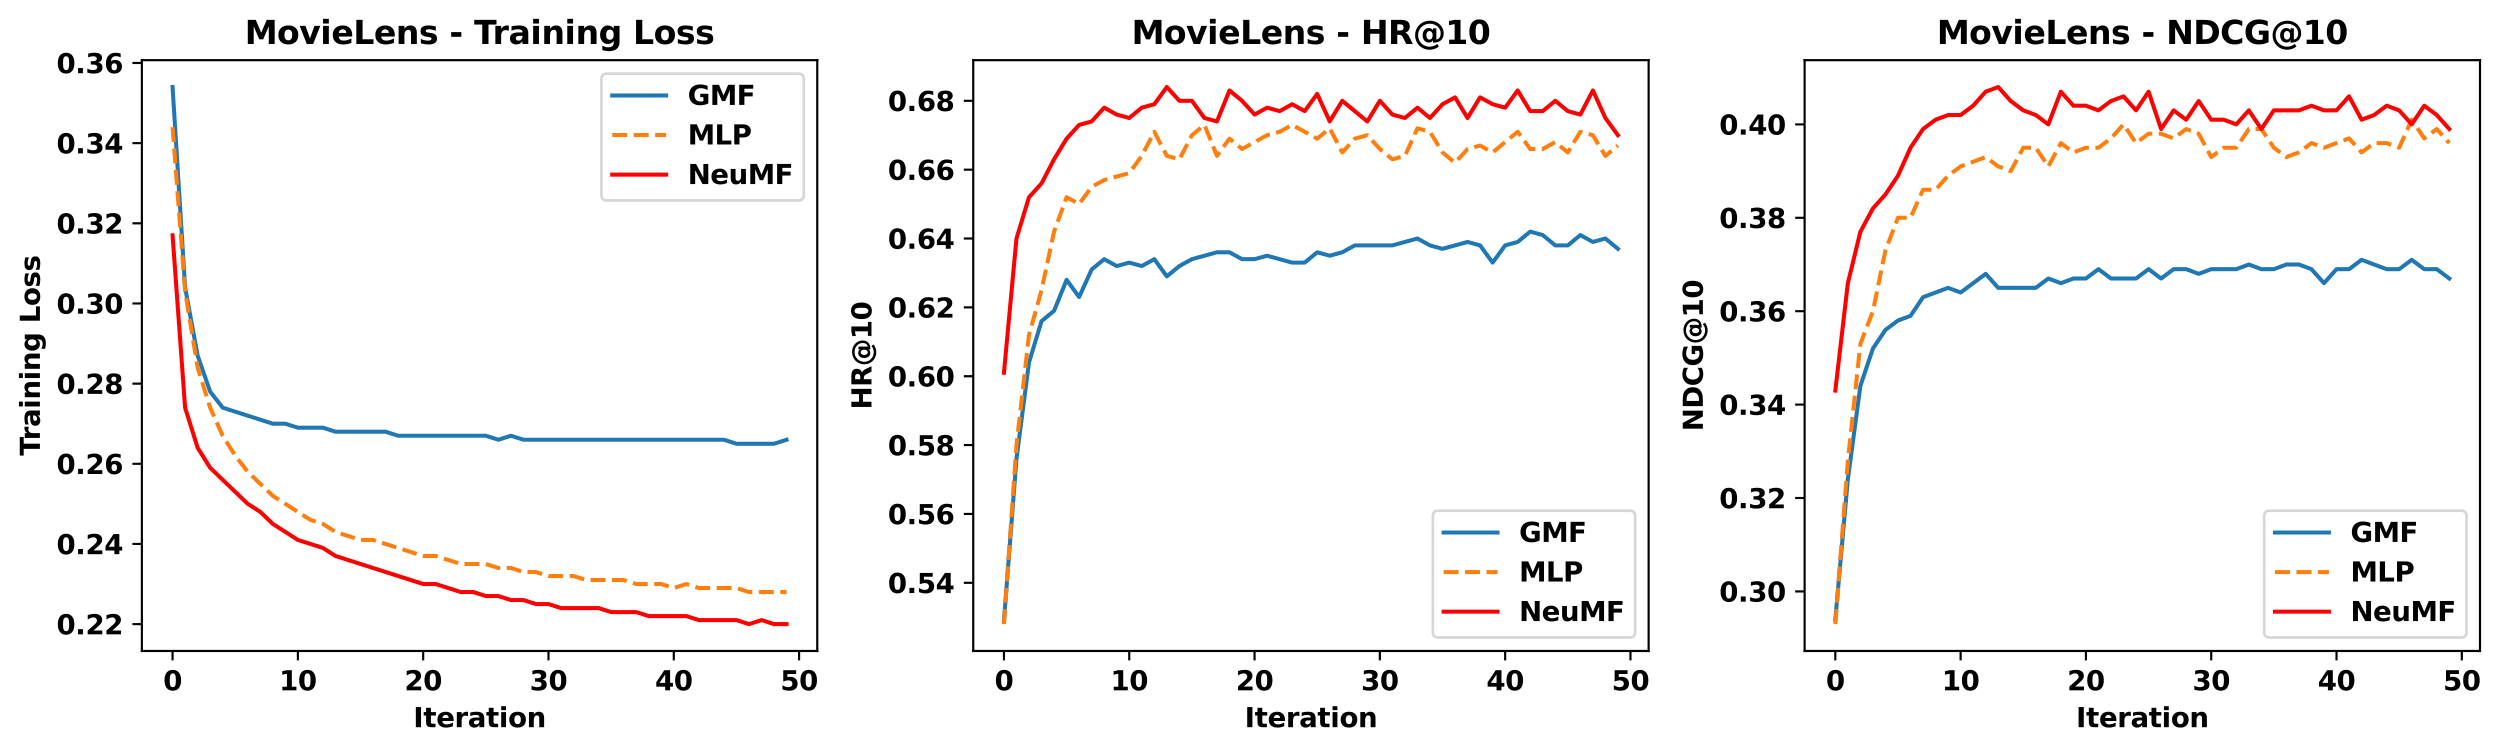 <?xml version="1.0" encoding="utf-8" standalone="no"?>
<!DOCTYPE svg PUBLIC "-//W3C//DTD SVG 1.1//EN"
  "http://www.w3.org/Graphics/SVG/1.1/DTD/svg11.dtd">
<svg xmlns:xlink="http://www.w3.org/1999/xlink" width="927.381pt" height="279.034pt" viewBox="0 0 927.381 279.034" xmlns="http://www.w3.org/2000/svg" version="1.1">
 <defs>
  <style type="text/css">*{stroke-linejoin: round; stroke-linecap: butt}</style>
 </defs>
 <g id="figure_1">
  <g id="patch_1">
   <path d="M 0 279.034 
L 927.381 279.034 
L 927.381 0 
L 0 0 
z
" style="fill: #ffffff"/>
  </g>
  <g id="axes_1">
   <g id="patch_2">
    <path d="M 52.628 241.478 
L 303.163 241.478 
L 303.163 22.318 
L 52.628 22.318 
z
" style="fill: #ffffff"/>
   </g>
   <g id="matplotlib.axis_1">
    <g id="xtick_1">
     <g id="line2d_1">
      <defs>
       <path id="mbfccb85cbf" d="M 0 0 
L 0 3.5 
" style="stroke: #000000; stroke-width: 0.8"/>
      </defs>
      <g>
       <use xlink:href="#mbfccb85cbf" x="64.016" y="241.478" style="stroke: #000000; stroke-width: 0.8"/>
      </g>
     </g>
     <g id="text_1">
      <!-- 0 -->
      <g transform="translate(60.537 256.077) scale(0.1 -0.1)">
       <defs>
        <path id="DejaVuSans-Bold-30" d="M 2944 2338 
Q 2944 3213 2780 3570 
Q 2616 3928 2228 3928 
Q 1841 3928 1675 3570 
Q 1509 3213 1509 2338 
Q 1509 1453 1675 1090 
Q 1841 728 2228 728 
Q 2613 728 2778 1090 
Q 2944 1453 2944 2338 
z
M 4147 2328 
Q 4147 1169 3647 539 
Q 3147 -91 2228 -91 
Q 1306 -91 806 539 
Q 306 1169 306 2328 
Q 306 3491 806 4120 
Q 1306 4750 2228 4750 
Q 3147 4750 3647 4120 
Q 4147 3491 4147 2328 
z
" transform="scale(0.016)"/>
       </defs>
       <use xlink:href="#DejaVuSans-Bold-30"/>
      </g>
     </g>
    </g>
    <g id="xtick_2">
     <g id="line2d_2">
      <g>
       <use xlink:href="#mbfccb85cbf" x="110.497" y="241.478" style="stroke: #000000; stroke-width: 0.8"/>
      </g>
     </g>
     <g id="text_2">
      <!-- 10 -->
      <g transform="translate(103.54 256.077) scale(0.1 -0.1)">
       <defs>
        <path id="DejaVuSans-Bold-31" d="M 750 831 
L 1813 831 
L 1813 3847 
L 722 3622 
L 722 4441 
L 1806 4666 
L 2950 4666 
L 2950 831 
L 4013 831 
L 4013 0 
L 750 0 
L 750 831 
z
" transform="scale(0.016)"/>
       </defs>
       <use xlink:href="#DejaVuSans-Bold-31"/>
       <use xlink:href="#DejaVuSans-Bold-30" x="69.58"/>
      </g>
     </g>
    </g>
    <g id="xtick_3">
     <g id="line2d_3">
      <g>
       <use xlink:href="#mbfccb85cbf" x="156.979" y="241.478" style="stroke: #000000; stroke-width: 0.8"/>
      </g>
     </g>
     <g id="text_3">
      <!-- 20 -->
      <g transform="translate(150.021 256.077) scale(0.1 -0.1)">
       <defs>
        <path id="DejaVuSans-Bold-32" d="M 1844 884 
L 3897 884 
L 3897 0 
L 506 0 
L 506 884 
L 2209 2388 
Q 2438 2594 2547 2791 
Q 2656 2988 2656 3200 
Q 2656 3528 2436 3728 
Q 2216 3928 1850 3928 
Q 1569 3928 1234 3808 
Q 900 3688 519 3450 
L 519 4475 
Q 925 4609 1322 4679 
Q 1719 4750 2100 4750 
Q 2938 4750 3402 4381 
Q 3866 4013 3866 3353 
Q 3866 2972 3669 2642 
Q 3472 2313 2841 1759 
L 1844 884 
z
" transform="scale(0.016)"/>
       </defs>
       <use xlink:href="#DejaVuSans-Bold-32"/>
       <use xlink:href="#DejaVuSans-Bold-30" x="69.58"/>
      </g>
     </g>
    </g>
    <g id="xtick_4">
     <g id="line2d_4">
      <g>
       <use xlink:href="#mbfccb85cbf" x="203.46" y="241.478" style="stroke: #000000; stroke-width: 0.8"/>
      </g>
     </g>
     <g id="text_4">
      <!-- 30 -->
      <g transform="translate(196.502 256.077) scale(0.1 -0.1)">
       <defs>
        <path id="DejaVuSans-Bold-33" d="M 2981 2516 
Q 3453 2394 3698 2092 
Q 3944 1791 3944 1325 
Q 3944 631 3412 270 
Q 2881 -91 1863 -91 
Q 1503 -91 1142 -33 
Q 781 25 428 141 
L 428 1069 
Q 766 900 1098 814 
Q 1431 728 1753 728 
Q 2231 728 2486 893 
Q 2741 1059 2741 1369 
Q 2741 1688 2480 1852 
Q 2219 2016 1709 2016 
L 1228 2016 
L 1228 2791 
L 1734 2791 
Q 2188 2791 2409 2933 
Q 2631 3075 2631 3366 
Q 2631 3634 2415 3781 
Q 2200 3928 1806 3928 
Q 1516 3928 1219 3862 
Q 922 3797 628 3669 
L 628 4550 
Q 984 4650 1334 4700 
Q 1684 4750 2022 4750 
Q 2931 4750 3382 4451 
Q 3834 4153 3834 3553 
Q 3834 3144 3618 2883 
Q 3403 2622 2981 2516 
z
" transform="scale(0.016)"/>
       </defs>
       <use xlink:href="#DejaVuSans-Bold-33"/>
       <use xlink:href="#DejaVuSans-Bold-30" x="69.58"/>
      </g>
     </g>
    </g>
    <g id="xtick_5">
     <g id="line2d_5">
      <g>
       <use xlink:href="#mbfccb85cbf" x="249.942" y="241.478" style="stroke: #000000; stroke-width: 0.8"/>
      </g>
     </g>
     <g id="text_5">
      <!-- 40 -->
      <g transform="translate(242.984 256.077) scale(0.1 -0.1)">
       <defs>
        <path id="DejaVuSans-Bold-34" d="M 2356 3675 
L 1038 1722 
L 2356 1722 
L 2356 3675 
z
M 2156 4666 
L 3494 4666 
L 3494 1722 
L 4159 1722 
L 4159 850 
L 3494 850 
L 3494 0 
L 2356 0 
L 2356 850 
L 288 850 
L 288 1881 
L 2156 4666 
z
" transform="scale(0.016)"/>
       </defs>
       <use xlink:href="#DejaVuSans-Bold-34"/>
       <use xlink:href="#DejaVuSans-Bold-30" x="69.58"/>
      </g>
     </g>
    </g>
    <g id="xtick_6">
     <g id="line2d_6">
      <g>
       <use xlink:href="#mbfccb85cbf" x="296.423" y="241.478" style="stroke: #000000; stroke-width: 0.8"/>
      </g>
     </g>
     <g id="text_6">
      <!-- 50 -->
      <g transform="translate(289.465 256.077) scale(0.1 -0.1)">
       <defs>
        <path id="DejaVuSans-Bold-35" d="M 678 4666 
L 3669 4666 
L 3669 3781 
L 1638 3781 
L 1638 3059 
Q 1775 3097 1914 3117 
Q 2053 3138 2203 3138 
Q 3056 3138 3531 2711 
Q 4006 2284 4006 1522 
Q 4006 766 3489 337 
Q 2972 -91 2053 -91 
Q 1656 -91 1267 -14 
Q 878 63 494 219 
L 494 1166 
Q 875 947 1217 837 
Q 1559 728 1863 728 
Q 2300 728 2551 942 
Q 2803 1156 2803 1522 
Q 2803 1891 2551 2103 
Q 2300 2316 1863 2316 
Q 1603 2316 1309 2248 
Q 1016 2181 678 2041 
L 678 4666 
z
" transform="scale(0.016)"/>
       </defs>
       <use xlink:href="#DejaVuSans-Bold-35"/>
       <use xlink:href="#DejaVuSans-Bold-30" x="69.58"/>
      </g>
     </g>
    </g>
    <g id="text_7">
     <!-- Iteration -->
     <g transform="translate(153.316 269.755) scale(0.1 -0.1)">
      <defs>
       <path id="DejaVuSans-Bold-49" d="M 588 4666 
L 1791 4666 
L 1791 0 
L 588 0 
L 588 4666 
z
" transform="scale(0.016)"/>
       <path id="DejaVuSans-Bold-74" d="M 1759 4494 
L 1759 3500 
L 2913 3500 
L 2913 2700 
L 1759 2700 
L 1759 1216 
Q 1759 972 1856 886 
Q 1953 800 2241 800 
L 2816 800 
L 2816 0 
L 1856 0 
Q 1194 0 917 276 
Q 641 553 641 1216 
L 641 2700 
L 84 2700 
L 84 3500 
L 641 3500 
L 641 4494 
L 1759 4494 
z
" transform="scale(0.016)"/>
       <path id="DejaVuSans-Bold-65" d="M 4031 1759 
L 4031 1441 
L 1416 1441 
Q 1456 1047 1700 850 
Q 1944 653 2381 653 
Q 2734 653 3104 758 
Q 3475 863 3866 1075 
L 3866 213 
Q 3469 63 3072 -14 
Q 2675 -91 2278 -91 
Q 1328 -91 801 392 
Q 275 875 275 1747 
Q 275 2603 792 3093 
Q 1309 3584 2216 3584 
Q 3041 3584 3536 3087 
Q 4031 2591 4031 1759 
z
M 2881 2131 
Q 2881 2450 2695 2645 
Q 2509 2841 2209 2841 
Q 1884 2841 1681 2658 
Q 1478 2475 1428 2131 
L 2881 2131 
z
" transform="scale(0.016)"/>
       <path id="DejaVuSans-Bold-72" d="M 3138 2547 
Q 2991 2616 2845 2648 
Q 2700 2681 2553 2681 
Q 2122 2681 1889 2404 
Q 1656 2128 1656 1613 
L 1656 0 
L 538 0 
L 538 3500 
L 1656 3500 
L 1656 2925 
Q 1872 3269 2151 3426 
Q 2431 3584 2822 3584 
Q 2878 3584 2943 3579 
Q 3009 3575 3134 3559 
L 3138 2547 
z
" transform="scale(0.016)"/>
       <path id="DejaVuSans-Bold-61" d="M 2106 1575 
Q 1756 1575 1579 1456 
Q 1403 1338 1403 1106 
Q 1403 894 1545 773 
Q 1688 653 1941 653 
Q 2256 653 2472 879 
Q 2688 1106 2688 1447 
L 2688 1575 
L 2106 1575 
z
M 3816 1997 
L 3816 0 
L 2688 0 
L 2688 519 
Q 2463 200 2181 54 
Q 1900 -91 1497 -91 
Q 953 -91 614 226 
Q 275 544 275 1050 
Q 275 1666 698 1953 
Q 1122 2241 2028 2241 
L 2688 2241 
L 2688 2328 
Q 2688 2594 2478 2717 
Q 2269 2841 1825 2841 
Q 1466 2841 1156 2769 
Q 847 2697 581 2553 
L 581 3406 
Q 941 3494 1303 3539 
Q 1666 3584 2028 3584 
Q 2975 3584 3395 3211 
Q 3816 2838 3816 1997 
z
" transform="scale(0.016)"/>
       <path id="DejaVuSans-Bold-69" d="M 538 3500 
L 1656 3500 
L 1656 0 
L 538 0 
L 538 3500 
z
M 538 4863 
L 1656 4863 
L 1656 3950 
L 538 3950 
L 538 4863 
z
" transform="scale(0.016)"/>
       <path id="DejaVuSans-Bold-6f" d="M 2203 2784 
Q 1831 2784 1636 2517 
Q 1441 2250 1441 1747 
Q 1441 1244 1636 976 
Q 1831 709 2203 709 
Q 2569 709 2762 976 
Q 2956 1244 2956 1747 
Q 2956 2250 2762 2517 
Q 2569 2784 2203 2784 
z
M 2203 3584 
Q 3106 3584 3614 3096 
Q 4122 2609 4122 1747 
Q 4122 884 3614 396 
Q 3106 -91 2203 -91 
Q 1297 -91 786 396 
Q 275 884 275 1747 
Q 275 2609 786 3096 
Q 1297 3584 2203 3584 
z
" transform="scale(0.016)"/>
       <path id="DejaVuSans-Bold-6e" d="M 4056 2131 
L 4056 0 
L 2931 0 
L 2931 347 
L 2931 1631 
Q 2931 2084 2911 2256 
Q 2891 2428 2841 2509 
Q 2775 2619 2662 2680 
Q 2550 2741 2406 2741 
Q 2056 2741 1856 2470 
Q 1656 2200 1656 1722 
L 1656 0 
L 538 0 
L 538 3500 
L 1656 3500 
L 1656 2988 
Q 1909 3294 2193 3439 
Q 2478 3584 2822 3584 
Q 3428 3584 3742 3212 
Q 4056 2841 4056 2131 
z
" transform="scale(0.016)"/>
      </defs>
      <use xlink:href="#DejaVuSans-Bold-49"/>
      <use xlink:href="#DejaVuSans-Bold-74" x="37.207"/>
      <use xlink:href="#DejaVuSans-Bold-65" x="85.01"/>
      <use xlink:href="#DejaVuSans-Bold-72" x="152.832"/>
      <use xlink:href="#DejaVuSans-Bold-61" x="202.148"/>
      <use xlink:href="#DejaVuSans-Bold-74" x="269.629"/>
      <use xlink:href="#DejaVuSans-Bold-69" x="317.432"/>
      <use xlink:href="#DejaVuSans-Bold-6f" x="351.709"/>
      <use xlink:href="#DejaVuSans-Bold-6e" x="420.41"/>
     </g>
    </g>
   </g>
   <g id="matplotlib.axis_2">
    <g id="ytick_1">
     <g id="line2d_7">
      <defs>
       <path id="m5e1fa49001" d="M 0 0 
L -3.5 0 
" style="stroke: #000000; stroke-width: 0.8"/>
      </defs>
      <g>
       <use xlink:href="#m5e1fa49001" x="52.628" y="231.516" style="stroke: #000000; stroke-width: 0.8"/>
      </g>
     </g>
     <g id="text_8">
      <!-- 0.22 -->
      <g transform="translate(20.956 235.316) scale(0.1 -0.1)">
       <defs>
        <path id="DejaVuSans-Bold-2e" d="M 653 1209 
L 1778 1209 
L 1778 0 
L 653 0 
L 653 1209 
z
" transform="scale(0.016)"/>
       </defs>
       <use xlink:href="#DejaVuSans-Bold-30"/>
       <use xlink:href="#DejaVuSans-Bold-2e" x="69.58"/>
       <use xlink:href="#DejaVuSans-Bold-32" x="107.568"/>
       <use xlink:href="#DejaVuSans-Bold-32" x="177.148"/>
      </g>
     </g>
    </g>
    <g id="ytick_2">
     <g id="line2d_8">
      <g>
       <use xlink:href="#m5e1fa49001" x="52.628" y="201.78" style="stroke: #000000; stroke-width: 0.8"/>
      </g>
     </g>
     <g id="text_9">
      <!-- 0.24 -->
      <g transform="translate(20.956 205.579) scale(0.1 -0.1)">
       <use xlink:href="#DejaVuSans-Bold-30"/>
       <use xlink:href="#DejaVuSans-Bold-2e" x="69.58"/>
       <use xlink:href="#DejaVuSans-Bold-32" x="107.568"/>
       <use xlink:href="#DejaVuSans-Bold-34" x="177.148"/>
      </g>
     </g>
    </g>
    <g id="ytick_3">
     <g id="line2d_9">
      <g>
       <use xlink:href="#m5e1fa49001" x="52.628" y="172.043" style="stroke: #000000; stroke-width: 0.8"/>
      </g>
     </g>
     <g id="text_10">
      <!-- 0.26 -->
      <g transform="translate(20.956 175.842) scale(0.1 -0.1)">
       <defs>
        <path id="DejaVuSans-Bold-36" d="M 2316 2303 
Q 2000 2303 1842 2098 
Q 1684 1894 1684 1484 
Q 1684 1075 1842 870 
Q 2000 666 2316 666 
Q 2634 666 2792 870 
Q 2950 1075 2950 1484 
Q 2950 1894 2792 2098 
Q 2634 2303 2316 2303 
z
M 3803 4544 
L 3803 3681 
Q 3506 3822 3243 3889 
Q 2981 3956 2731 3956 
Q 2194 3956 1894 3657 
Q 1594 3359 1544 2772 
Q 1750 2925 1990 3001 
Q 2231 3078 2516 3078 
Q 3231 3078 3670 2659 
Q 4109 2241 4109 1563 
Q 4109 813 3618 361 
Q 3128 -91 2303 -91 
Q 1394 -91 895 523 
Q 397 1138 397 2266 
Q 397 3422 980 4083 
Q 1563 4744 2578 4744 
Q 2900 4744 3203 4694 
Q 3506 4644 3803 4544 
z
" transform="scale(0.016)"/>
       </defs>
       <use xlink:href="#DejaVuSans-Bold-30"/>
       <use xlink:href="#DejaVuSans-Bold-2e" x="69.58"/>
       <use xlink:href="#DejaVuSans-Bold-32" x="107.568"/>
       <use xlink:href="#DejaVuSans-Bold-36" x="177.148"/>
      </g>
     </g>
    </g>
    <g id="ytick_4">
     <g id="line2d_10">
      <g>
       <use xlink:href="#m5e1fa49001" x="52.628" y="142.306" style="stroke: #000000; stroke-width: 0.8"/>
      </g>
     </g>
     <g id="text_11">
      <!-- 0.28 -->
      <g transform="translate(20.956 146.105) scale(0.1 -0.1)">
       <defs>
        <path id="DejaVuSans-Bold-38" d="M 2228 2088 
Q 1891 2088 1709 1903 
Q 1528 1719 1528 1375 
Q 1528 1031 1709 848 
Q 1891 666 2228 666 
Q 2563 666 2741 848 
Q 2919 1031 2919 1375 
Q 2919 1722 2741 1905 
Q 2563 2088 2228 2088 
z
M 1350 2484 
Q 925 2613 709 2878 
Q 494 3144 494 3541 
Q 494 4131 934 4440 
Q 1375 4750 2228 4750 
Q 3075 4750 3515 4442 
Q 3956 4134 3956 3541 
Q 3956 3144 3739 2878 
Q 3522 2613 3097 2484 
Q 3572 2353 3814 2058 
Q 4056 1763 4056 1313 
Q 4056 619 3595 264 
Q 3134 -91 2228 -91 
Q 1319 -91 855 264 
Q 391 619 391 1313 
Q 391 1763 633 2058 
Q 875 2353 1350 2484 
z
M 1631 3419 
Q 1631 3141 1786 2991 
Q 1941 2841 2228 2841 
Q 2509 2841 2662 2991 
Q 2816 3141 2816 3419 
Q 2816 3697 2662 3845 
Q 2509 3994 2228 3994 
Q 1941 3994 1786 3844 
Q 1631 3694 1631 3419 
z
" transform="scale(0.016)"/>
       </defs>
       <use xlink:href="#DejaVuSans-Bold-30"/>
       <use xlink:href="#DejaVuSans-Bold-2e" x="69.58"/>
       <use xlink:href="#DejaVuSans-Bold-32" x="107.568"/>
       <use xlink:href="#DejaVuSans-Bold-38" x="177.148"/>
      </g>
     </g>
    </g>
    <g id="ytick_5">
     <g id="line2d_11">
      <g>
       <use xlink:href="#m5e1fa49001" x="52.628" y="112.569" style="stroke: #000000; stroke-width: 0.8"/>
      </g>
     </g>
     <g id="text_12">
      <!-- 0.30 -->
      <g transform="translate(20.956 116.368) scale(0.1 -0.1)">
       <use xlink:href="#DejaVuSans-Bold-30"/>
       <use xlink:href="#DejaVuSans-Bold-2e" x="69.58"/>
       <use xlink:href="#DejaVuSans-Bold-33" x="107.568"/>
       <use xlink:href="#DejaVuSans-Bold-30" x="177.148"/>
      </g>
     </g>
    </g>
    <g id="ytick_6">
     <g id="line2d_12">
      <g>
       <use xlink:href="#m5e1fa49001" x="52.628" y="82.832" style="stroke: #000000; stroke-width: 0.8"/>
      </g>
     </g>
     <g id="text_13">
      <!-- 0.32 -->
      <g transform="translate(20.956 86.632) scale(0.1 -0.1)">
       <use xlink:href="#DejaVuSans-Bold-30"/>
       <use xlink:href="#DejaVuSans-Bold-2e" x="69.58"/>
       <use xlink:href="#DejaVuSans-Bold-33" x="107.568"/>
       <use xlink:href="#DejaVuSans-Bold-32" x="177.148"/>
      </g>
     </g>
    </g>
    <g id="ytick_7">
     <g id="line2d_13">
      <g>
       <use xlink:href="#m5e1fa49001" x="52.628" y="53.096" style="stroke: #000000; stroke-width: 0.8"/>
      </g>
     </g>
     <g id="text_14">
      <!-- 0.34 -->
      <g transform="translate(20.956 56.895) scale(0.1 -0.1)">
       <use xlink:href="#DejaVuSans-Bold-30"/>
       <use xlink:href="#DejaVuSans-Bold-2e" x="69.58"/>
       <use xlink:href="#DejaVuSans-Bold-33" x="107.568"/>
       <use xlink:href="#DejaVuSans-Bold-34" x="177.148"/>
      </g>
     </g>
    </g>
    <g id="ytick_8">
     <g id="line2d_14">
      <g>
       <use xlink:href="#m5e1fa49001" x="52.628" y="23.359" style="stroke: #000000; stroke-width: 0.8"/>
      </g>
     </g>
     <g id="text_15">
      <!-- 0.36 -->
      <g transform="translate(20.956 27.158) scale(0.1 -0.1)">
       <use xlink:href="#DejaVuSans-Bold-30"/>
       <use xlink:href="#DejaVuSans-Bold-2e" x="69.58"/>
       <use xlink:href="#DejaVuSans-Bold-33" x="107.568"/>
       <use xlink:href="#DejaVuSans-Bold-36" x="177.148"/>
      </g>
     </g>
    </g>
    <g id="text_16">
     <!-- Training Loss -->
     <g transform="translate(14.798 169.038) rotate(-90) scale(0.1 -0.1)">
      <defs>
       <path id="DejaVuSans-Bold-54" d="M 31 4666 
L 4331 4666 
L 4331 3756 
L 2784 3756 
L 2784 0 
L 1581 0 
L 1581 3756 
L 31 3756 
L 31 4666 
z
" transform="scale(0.016)"/>
       <path id="DejaVuSans-Bold-67" d="M 2919 594 
Q 2688 288 2409 144 
Q 2131 0 1766 0 
Q 1125 0 706 504 
Q 288 1009 288 1791 
Q 288 2575 706 3076 
Q 1125 3578 1766 3578 
Q 2131 3578 2409 3434 
Q 2688 3291 2919 2981 
L 2919 3500 
L 4044 3500 
L 4044 353 
Q 4044 -491 3511 -936 
Q 2978 -1381 1966 -1381 
Q 1638 -1381 1331 -1331 
Q 1025 -1281 716 -1178 
L 716 -306 
Q 1009 -475 1290 -558 
Q 1572 -641 1856 -641 
Q 2406 -641 2662 -400 
Q 2919 -159 2919 353 
L 2919 594 
z
M 2181 2772 
Q 1834 2772 1640 2515 
Q 1447 2259 1447 1791 
Q 1447 1309 1634 1061 
Q 1822 813 2181 813 
Q 2531 813 2725 1069 
Q 2919 1325 2919 1791 
Q 2919 2259 2725 2515 
Q 2531 2772 2181 2772 
z
" transform="scale(0.016)"/>
       <path id="DejaVuSans-Bold-20" transform="scale(0.016)"/>
       <path id="DejaVuSans-Bold-4c" d="M 588 4666 
L 1791 4666 
L 1791 909 
L 3903 909 
L 3903 0 
L 588 0 
L 588 4666 
z
" transform="scale(0.016)"/>
       <path id="DejaVuSans-Bold-73" d="M 3272 3391 
L 3272 2541 
Q 2913 2691 2578 2766 
Q 2244 2841 1947 2841 
Q 1628 2841 1473 2761 
Q 1319 2681 1319 2516 
Q 1319 2381 1436 2309 
Q 1553 2238 1856 2203 
L 2053 2175 
Q 2913 2066 3209 1816 
Q 3506 1566 3506 1031 
Q 3506 472 3093 190 
Q 2681 -91 1863 -91 
Q 1516 -91 1145 -36 
Q 775 19 384 128 
L 384 978 
Q 719 816 1070 734 
Q 1422 653 1784 653 
Q 2113 653 2278 743 
Q 2444 834 2444 1013 
Q 2444 1163 2330 1236 
Q 2216 1309 1875 1350 
L 1678 1375 
Q 931 1469 631 1722 
Q 331 1975 331 2491 
Q 331 3047 712 3315 
Q 1094 3584 1881 3584 
Q 2191 3584 2531 3537 
Q 2872 3491 3272 3391 
z
" transform="scale(0.016)"/>
      </defs>
      <use xlink:href="#DejaVuSans-Bold-54"/>
      <use xlink:href="#DejaVuSans-Bold-72" x="57.213"/>
      <use xlink:href="#DejaVuSans-Bold-61" x="106.529"/>
      <use xlink:href="#DejaVuSans-Bold-69" x="174.01"/>
      <use xlink:href="#DejaVuSans-Bold-6e" x="208.287"/>
      <use xlink:href="#DejaVuSans-Bold-69" x="279.479"/>
      <use xlink:href="#DejaVuSans-Bold-6e" x="313.756"/>
      <use xlink:href="#DejaVuSans-Bold-67" x="384.947"/>
      <use xlink:href="#DejaVuSans-Bold-20" x="456.529"/>
      <use xlink:href="#DejaVuSans-Bold-4c" x="491.344"/>
      <use xlink:href="#DejaVuSans-Bold-6f" x="555.064"/>
      <use xlink:href="#DejaVuSans-Bold-73" x="623.766"/>
      <use xlink:href="#DejaVuSans-Bold-73" x="683.287"/>
     </g>
    </g>
   </g>
   <g id="line2d_15">
    <path d="M 64.016 32.28 
L 68.664 106.622 
L 73.312 131.898 
L 77.96 145.28 
L 82.609 151.227 
L 87.257 152.714 
L 91.905 154.201 
L 96.553 155.688 
L 101.201 157.174 
L 105.849 157.174 
L 110.497 158.661 
L 115.146 158.661 
L 119.794 158.661 
L 124.442 160.148 
L 129.09 160.148 
L 133.738 160.148 
L 138.386 160.148 
L 143.034 160.148 
L 147.683 161.635 
L 152.331 161.635 
L 156.979 161.635 
L 161.627 161.635 
L 166.275 161.635 
L 170.923 161.635 
L 175.571 161.635 
L 180.219 161.635 
L 184.868 163.122 
L 189.516 161.635 
L 194.164 163.122 
L 198.812 163.122 
L 203.46 163.122 
L 208.108 163.122 
L 212.756 163.122 
L 217.405 163.122 
L 222.053 163.122 
L 226.701 163.122 
L 231.349 163.122 
L 235.997 163.122 
L 240.645 163.122 
L 245.293 163.122 
L 249.942 163.122 
L 254.59 163.122 
L 259.238 163.122 
L 263.886 163.122 
L 268.534 163.122 
L 273.182 164.609 
L 277.83 164.609 
L 282.478 164.609 
L 287.127 164.609 
L 291.775 163.122 
" clip-path="url(#pb760c844ad)" style="fill: none; stroke: #1f77b4; stroke-width: 1.5; stroke-linecap: square"/>
   </g>
   <g id="line2d_16">
    <path d="M 64.016 47.148 
L 68.664 108.109 
L 73.312 136.359 
L 77.96 151.227 
L 82.609 161.635 
L 87.257 169.069 
L 91.905 175.016 
L 96.553 179.477 
L 101.201 183.937 
L 105.849 186.911 
L 110.497 189.885 
L 115.146 192.859 
L 119.794 194.345 
L 124.442 197.319 
L 129.09 198.806 
L 133.738 200.293 
L 138.386 200.293 
L 143.034 201.78 
L 147.683 203.266 
L 152.331 204.753 
L 156.979 206.24 
L 161.627 206.24 
L 166.275 207.727 
L 170.923 209.214 
L 175.571 209.214 
L 180.219 209.214 
L 184.868 210.701 
L 189.516 210.701 
L 194.164 212.187 
L 198.812 212.187 
L 203.46 213.674 
L 208.108 213.674 
L 212.756 213.674 
L 217.405 215.161 
L 222.053 215.161 
L 226.701 215.161 
L 231.349 215.161 
L 235.997 216.648 
L 240.645 216.648 
L 245.293 216.648 
L 249.942 218.135 
L 254.59 216.648 
L 259.238 218.135 
L 263.886 218.135 
L 268.534 218.135 
L 273.182 218.135 
L 277.83 219.622 
L 282.478 219.622 
L 287.127 219.622 
L 291.775 219.622 
" clip-path="url(#pb760c844ad)" style="fill: none; stroke-dasharray: 5.55,2.4; stroke-dashoffset: 0; stroke: #ff7f0e; stroke-width: 1.5"/>
   </g>
   <g id="line2d_17">
    <path d="M 64.016 87.293 
L 68.664 151.227 
L 73.312 166.095 
L 77.96 173.53 
L 82.609 177.99 
L 87.257 182.451 
L 91.905 186.911 
L 96.553 189.885 
L 101.201 194.345 
L 105.849 197.319 
L 110.497 200.293 
L 115.146 201.78 
L 119.794 203.266 
L 124.442 206.24 
L 129.09 207.727 
L 133.738 209.214 
L 138.386 210.701 
L 143.034 212.187 
L 147.683 213.674 
L 152.331 215.161 
L 156.979 216.648 
L 161.627 216.648 
L 166.275 218.135 
L 170.923 219.622 
L 175.571 219.622 
L 180.219 221.108 
L 184.868 221.108 
L 189.516 222.595 
L 194.164 222.595 
L 198.812 224.082 
L 203.46 224.082 
L 208.108 225.569 
L 212.756 225.569 
L 217.405 225.569 
L 222.053 225.569 
L 226.701 227.056 
L 231.349 227.056 
L 235.997 227.056 
L 240.645 228.543 
L 245.293 228.543 
L 249.942 228.543 
L 254.59 228.543 
L 259.238 230.029 
L 263.886 230.029 
L 268.534 230.029 
L 273.182 230.029 
L 277.83 231.516 
L 282.478 230.029 
L 287.127 231.516 
L 291.775 231.516 
" clip-path="url(#pb760c844ad)" style="fill: none; stroke: #ff0000; stroke-width: 1.5; stroke-linecap: square"/>
   </g>
   <g id="patch_3">
    <path d="M 52.628 241.478 
L 52.628 22.318 
" style="fill: none; stroke: #000000; stroke-width: 0.8; stroke-linejoin: miter; stroke-linecap: square"/>
   </g>
   <g id="patch_4">
    <path d="M 303.163 241.478 
L 303.163 22.318 
" style="fill: none; stroke: #000000; stroke-width: 0.8; stroke-linejoin: miter; stroke-linecap: square"/>
   </g>
   <g id="patch_5">
    <path d="M 52.628 241.478 
L 303.163 241.478 
" style="fill: none; stroke: #000000; stroke-width: 0.8; stroke-linejoin: miter; stroke-linecap: square"/>
   </g>
   <g id="patch_6">
    <path d="M 52.628 22.318 
L 303.163 22.318 
" style="fill: none; stroke: #000000; stroke-width: 0.8; stroke-linejoin: miter; stroke-linecap: square"/>
   </g>
   <g id="text_17">
    <!-- MovieLens - Training Loss -->
    <g transform="translate(90.794 16.318) scale(0.12 -0.12)">
     <defs>
      <path id="DejaVuSans-Bold-4d" d="M 588 4666 
L 2119 4666 
L 3181 2169 
L 4250 4666 
L 5778 4666 
L 5778 0 
L 4641 0 
L 4641 3413 
L 3566 897 
L 2803 897 
L 1728 3413 
L 1728 0 
L 588 0 
L 588 4666 
z
" transform="scale(0.016)"/>
      <path id="DejaVuSans-Bold-76" d="M 97 3500 
L 1216 3500 
L 2088 1081 
L 2956 3500 
L 4078 3500 
L 2700 0 
L 1472 0 
L 97 3500 
z
" transform="scale(0.016)"/>
      <path id="DejaVuSans-Bold-2d" d="M 347 2297 
L 2309 2297 
L 2309 1388 
L 347 1388 
L 347 2297 
z
" transform="scale(0.016)"/>
     </defs>
     <use xlink:href="#DejaVuSans-Bold-4d"/>
     <use xlink:href="#DejaVuSans-Bold-6f" x="99.512"/>
     <use xlink:href="#DejaVuSans-Bold-76" x="168.213"/>
     <use xlink:href="#DejaVuSans-Bold-69" x="233.398"/>
     <use xlink:href="#DejaVuSans-Bold-65" x="267.676"/>
     <use xlink:href="#DejaVuSans-Bold-4c" x="335.498"/>
     <use xlink:href="#DejaVuSans-Bold-65" x="399.219"/>
     <use xlink:href="#DejaVuSans-Bold-6e" x="467.041"/>
     <use xlink:href="#DejaVuSans-Bold-73" x="538.232"/>
     <use xlink:href="#DejaVuSans-Bold-20" x="597.754"/>
     <use xlink:href="#DejaVuSans-Bold-2d" x="632.568"/>
     <use xlink:href="#DejaVuSans-Bold-20" x="674.072"/>
     <use xlink:href="#DejaVuSans-Bold-54" x="708.887"/>
     <use xlink:href="#DejaVuSans-Bold-72" x="766.1"/>
     <use xlink:href="#DejaVuSans-Bold-61" x="815.416"/>
     <use xlink:href="#DejaVuSans-Bold-69" x="882.896"/>
     <use xlink:href="#DejaVuSans-Bold-6e" x="917.174"/>
     <use xlink:href="#DejaVuSans-Bold-69" x="988.365"/>
     <use xlink:href="#DejaVuSans-Bold-6e" x="1022.643"/>
     <use xlink:href="#DejaVuSans-Bold-67" x="1093.834"/>
     <use xlink:href="#DejaVuSans-Bold-20" x="1165.416"/>
     <use xlink:href="#DejaVuSans-Bold-4c" x="1200.23"/>
     <use xlink:href="#DejaVuSans-Bold-6f" x="1263.951"/>
     <use xlink:href="#DejaVuSans-Bold-73" x="1332.652"/>
     <use xlink:href="#DejaVuSans-Bold-73" x="1392.174"/>
    </g>
   </g>
   <g id="legend_1">
    <g id="patch_7">
     <path d="M 225.11 74.353 
L 296.163 74.353 
Q 298.163 74.353 298.163 72.353 
L 298.163 29.318 
Q 298.163 27.318 296.163 27.318 
L 225.11 27.318 
Q 223.11 27.318 223.11 29.318 
L 223.11 72.353 
Q 223.11 74.353 225.11 74.353 
z
" style="fill: #ffffff; opacity: 0.8; stroke: #cccccc; stroke-linejoin: miter"/>
    </g>
    <g id="line2d_18">
     <path d="M 227.11 35.417 
L 237.11 35.417 
L 247.11 35.417 
" style="fill: none; stroke: #1f77b4; stroke-width: 1.5; stroke-linecap: square"/>
    </g>
    <g id="text_18">
     <!-- GMF -->
     <g transform="translate(255.11 38.917) scale(0.1 -0.1)">
      <defs>
       <path id="DejaVuSans-Bold-47" d="M 4781 347 
Q 4331 128 3847 18 
Q 3363 -91 2847 -91 
Q 1681 -91 1000 561 
Q 319 1213 319 2328 
Q 319 3456 1012 4103 
Q 1706 4750 2913 4750 
Q 3378 4750 3804 4662 
Q 4231 4575 4609 4403 
L 4609 3438 
Q 4219 3659 3833 3768 
Q 3447 3878 3059 3878 
Q 2341 3878 1952 3476 
Q 1563 3075 1563 2328 
Q 1563 1588 1938 1184 
Q 2313 781 3003 781 
Q 3191 781 3352 804 
Q 3513 828 3641 878 
L 3641 1784 
L 2906 1784 
L 2906 2591 
L 4781 2591 
L 4781 347 
z
" transform="scale(0.016)"/>
       <path id="DejaVuSans-Bold-46" d="M 588 4666 
L 3834 4666 
L 3834 3756 
L 1791 3756 
L 1791 2888 
L 3713 2888 
L 3713 1978 
L 1791 1978 
L 1791 0 
L 588 0 
L 588 4666 
z
" transform="scale(0.016)"/>
      </defs>
      <use xlink:href="#DejaVuSans-Bold-47"/>
      <use xlink:href="#DejaVuSans-Bold-4d" x="82.08"/>
      <use xlink:href="#DejaVuSans-Bold-46" x="181.592"/>
     </g>
    </g>
    <g id="line2d_19">
     <path d="M 227.11 50.095 
L 237.11 50.095 
L 247.11 50.095 
" style="fill: none; stroke-dasharray: 5.55,2.4; stroke-dashoffset: 0; stroke: #ff7f0e; stroke-width: 1.5"/>
    </g>
    <g id="text_19">
     <!-- MLP -->
     <g transform="translate(255.11 53.595) scale(0.1 -0.1)">
      <defs>
       <path id="DejaVuSans-Bold-50" d="M 588 4666 
L 2584 4666 
Q 3475 4666 3951 4270 
Q 4428 3875 4428 3144 
Q 4428 2409 3951 2014 
Q 3475 1619 2584 1619 
L 1791 1619 
L 1791 0 
L 588 0 
L 588 4666 
z
M 1791 3794 
L 1791 2491 
L 2456 2491 
Q 2806 2491 2997 2661 
Q 3188 2831 3188 3144 
Q 3188 3456 2997 3625 
Q 2806 3794 2456 3794 
L 1791 3794 
z
" transform="scale(0.016)"/>
      </defs>
      <use xlink:href="#DejaVuSans-Bold-4d"/>
      <use xlink:href="#DejaVuSans-Bold-4c" x="99.512"/>
      <use xlink:href="#DejaVuSans-Bold-50" x="163.232"/>
     </g>
    </g>
    <g id="line2d_20">
     <path d="M 227.11 64.773 
L 237.11 64.773 
L 247.11 64.773 
" style="fill: none; stroke: #ff0000; stroke-width: 1.5; stroke-linecap: square"/>
    </g>
    <g id="text_20">
     <!-- NeuMF -->
     <g transform="translate(255.11 68.273) scale(0.1 -0.1)">
      <defs>
       <path id="DejaVuSans-Bold-4e" d="M 588 4666 
L 1931 4666 
L 3628 1466 
L 3628 4666 
L 4769 4666 
L 4769 0 
L 3425 0 
L 1728 3200 
L 1728 0 
L 588 0 
L 588 4666 
z
" transform="scale(0.016)"/>
       <path id="DejaVuSans-Bold-75" d="M 500 1363 
L 500 3500 
L 1625 3500 
L 1625 3150 
Q 1625 2866 1622 2436 
Q 1619 2006 1619 1863 
Q 1619 1441 1641 1255 
Q 1663 1069 1716 984 
Q 1784 875 1895 815 
Q 2006 756 2150 756 
Q 2500 756 2700 1025 
Q 2900 1294 2900 1772 
L 2900 3500 
L 4019 3500 
L 4019 0 
L 2900 0 
L 2900 506 
Q 2647 200 2364 54 
Q 2081 -91 1741 -91 
Q 1134 -91 817 281 
Q 500 653 500 1363 
z
" transform="scale(0.016)"/>
      </defs>
      <use xlink:href="#DejaVuSans-Bold-4e"/>
      <use xlink:href="#DejaVuSans-Bold-65" x="83.691"/>
      <use xlink:href="#DejaVuSans-Bold-75" x="151.514"/>
      <use xlink:href="#DejaVuSans-Bold-4d" x="222.705"/>
      <use xlink:href="#DejaVuSans-Bold-46" x="322.217"/>
     </g>
    </g>
   </g>
  </g>
  <g id="axes_2">
   <g id="patch_8">
    <path d="M 361.028 241.478 
L 611.563 241.478 
L 611.563 22.318 
L 361.028 22.318 
z
" style="fill: #ffffff"/>
   </g>
   <g id="matplotlib.axis_3">
    <g id="xtick_7">
     <g id="line2d_21">
      <g>
       <use xlink:href="#mbfccb85cbf" x="372.416" y="241.478" style="stroke: #000000; stroke-width: 0.8"/>
      </g>
     </g>
     <g id="text_21">
      <!-- 0 -->
      <g transform="translate(368.937 256.077) scale(0.1 -0.1)">
       <use xlink:href="#DejaVuSans-Bold-30"/>
      </g>
     </g>
    </g>
    <g id="xtick_8">
     <g id="line2d_22">
      <g>
       <use xlink:href="#mbfccb85cbf" x="418.897" y="241.478" style="stroke: #000000; stroke-width: 0.8"/>
      </g>
     </g>
     <g id="text_22">
      <!-- 10 -->
      <g transform="translate(411.94 256.077) scale(0.1 -0.1)">
       <use xlink:href="#DejaVuSans-Bold-31"/>
       <use xlink:href="#DejaVuSans-Bold-30" x="69.58"/>
      </g>
     </g>
    </g>
    <g id="xtick_9">
     <g id="line2d_23">
      <g>
       <use xlink:href="#mbfccb85cbf" x="465.379" y="241.478" style="stroke: #000000; stroke-width: 0.8"/>
      </g>
     </g>
     <g id="text_23">
      <!-- 20 -->
      <g transform="translate(458.421 256.077) scale(0.1 -0.1)">
       <use xlink:href="#DejaVuSans-Bold-32"/>
       <use xlink:href="#DejaVuSans-Bold-30" x="69.58"/>
      </g>
     </g>
    </g>
    <g id="xtick_10">
     <g id="line2d_24">
      <g>
       <use xlink:href="#mbfccb85cbf" x="511.86" y="241.478" style="stroke: #000000; stroke-width: 0.8"/>
      </g>
     </g>
     <g id="text_24">
      <!-- 30 -->
      <g transform="translate(504.902 256.077) scale(0.1 -0.1)">
       <use xlink:href="#DejaVuSans-Bold-33"/>
       <use xlink:href="#DejaVuSans-Bold-30" x="69.58"/>
      </g>
     </g>
    </g>
    <g id="xtick_11">
     <g id="line2d_25">
      <g>
       <use xlink:href="#mbfccb85cbf" x="558.342" y="241.478" style="stroke: #000000; stroke-width: 0.8"/>
      </g>
     </g>
     <g id="text_25">
      <!-- 40 -->
      <g transform="translate(551.384 256.077) scale(0.1 -0.1)">
       <use xlink:href="#DejaVuSans-Bold-34"/>
       <use xlink:href="#DejaVuSans-Bold-30" x="69.58"/>
      </g>
     </g>
    </g>
    <g id="xtick_12">
     <g id="line2d_26">
      <g>
       <use xlink:href="#mbfccb85cbf" x="604.823" y="241.478" style="stroke: #000000; stroke-width: 0.8"/>
      </g>
     </g>
     <g id="text_26">
      <!-- 50 -->
      <g transform="translate(597.865 256.077) scale(0.1 -0.1)">
       <use xlink:href="#DejaVuSans-Bold-35"/>
       <use xlink:href="#DejaVuSans-Bold-30" x="69.58"/>
      </g>
     </g>
    </g>
    <g id="text_27">
     <!-- Iteration -->
     <g transform="translate(461.716 269.755) scale(0.1 -0.1)">
      <use xlink:href="#DejaVuSans-Bold-49"/>
      <use xlink:href="#DejaVuSans-Bold-74" x="37.207"/>
      <use xlink:href="#DejaVuSans-Bold-65" x="85.01"/>
      <use xlink:href="#DejaVuSans-Bold-72" x="152.832"/>
      <use xlink:href="#DejaVuSans-Bold-61" x="202.148"/>
      <use xlink:href="#DejaVuSans-Bold-74" x="269.629"/>
      <use xlink:href="#DejaVuSans-Bold-69" x="317.432"/>
      <use xlink:href="#DejaVuSans-Bold-6f" x="351.709"/>
      <use xlink:href="#DejaVuSans-Bold-6e" x="420.41"/>
     </g>
    </g>
   </g>
   <g id="matplotlib.axis_4">
    <g id="ytick_9">
     <g id="line2d_27">
      <g>
       <use xlink:href="#m5e1fa49001" x="361.028" y="216.19" style="stroke: #000000; stroke-width: 0.8"/>
      </g>
     </g>
     <g id="text_28">
      <!-- 0.54 -->
      <g transform="translate(329.356 219.99) scale(0.1 -0.1)">
       <use xlink:href="#DejaVuSans-Bold-30"/>
       <use xlink:href="#DejaVuSans-Bold-2e" x="69.58"/>
       <use xlink:href="#DejaVuSans-Bold-35" x="107.568"/>
       <use xlink:href="#DejaVuSans-Bold-34" x="177.148"/>
      </g>
     </g>
    </g>
    <g id="ytick_10">
     <g id="line2d_28">
      <g>
       <use xlink:href="#m5e1fa49001" x="361.028" y="190.647" style="stroke: #000000; stroke-width: 0.8"/>
      </g>
     </g>
     <g id="text_29">
      <!-- 0.56 -->
      <g transform="translate(329.356 194.447) scale(0.1 -0.1)">
       <use xlink:href="#DejaVuSans-Bold-30"/>
       <use xlink:href="#DejaVuSans-Bold-2e" x="69.58"/>
       <use xlink:href="#DejaVuSans-Bold-35" x="107.568"/>
       <use xlink:href="#DejaVuSans-Bold-36" x="177.148"/>
      </g>
     </g>
    </g>
    <g id="ytick_11">
     <g id="line2d_29">
      <g>
       <use xlink:href="#m5e1fa49001" x="361.028" y="165.104" style="stroke: #000000; stroke-width: 0.8"/>
      </g>
     </g>
     <g id="text_30">
      <!-- 0.58 -->
      <g transform="translate(329.356 168.903) scale(0.1 -0.1)">
       <use xlink:href="#DejaVuSans-Bold-30"/>
       <use xlink:href="#DejaVuSans-Bold-2e" x="69.58"/>
       <use xlink:href="#DejaVuSans-Bold-35" x="107.568"/>
       <use xlink:href="#DejaVuSans-Bold-38" x="177.148"/>
      </g>
     </g>
    </g>
    <g id="ytick_12">
     <g id="line2d_30">
      <g>
       <use xlink:href="#m5e1fa49001" x="361.028" y="139.561" style="stroke: #000000; stroke-width: 0.8"/>
      </g>
     </g>
     <g id="text_31">
      <!-- 0.60 -->
      <g transform="translate(329.356 143.36) scale(0.1 -0.1)">
       <use xlink:href="#DejaVuSans-Bold-30"/>
       <use xlink:href="#DejaVuSans-Bold-2e" x="69.58"/>
       <use xlink:href="#DejaVuSans-Bold-36" x="107.568"/>
       <use xlink:href="#DejaVuSans-Bold-30" x="177.148"/>
      </g>
     </g>
    </g>
    <g id="ytick_13">
     <g id="line2d_31">
      <g>
       <use xlink:href="#m5e1fa49001" x="361.028" y="114.018" style="stroke: #000000; stroke-width: 0.8"/>
      </g>
     </g>
     <g id="text_32">
      <!-- 0.62 -->
      <g transform="translate(329.356 117.817) scale(0.1 -0.1)">
       <use xlink:href="#DejaVuSans-Bold-30"/>
       <use xlink:href="#DejaVuSans-Bold-2e" x="69.58"/>
       <use xlink:href="#DejaVuSans-Bold-36" x="107.568"/>
       <use xlink:href="#DejaVuSans-Bold-32" x="177.148"/>
      </g>
     </g>
    </g>
    <g id="ytick_14">
     <g id="line2d_32">
      <g>
       <use xlink:href="#m5e1fa49001" x="361.028" y="88.475" style="stroke: #000000; stroke-width: 0.8"/>
      </g>
     </g>
     <g id="text_33">
      <!-- 0.64 -->
      <g transform="translate(329.356 92.274) scale(0.1 -0.1)">
       <use xlink:href="#DejaVuSans-Bold-30"/>
       <use xlink:href="#DejaVuSans-Bold-2e" x="69.58"/>
       <use xlink:href="#DejaVuSans-Bold-36" x="107.568"/>
       <use xlink:href="#DejaVuSans-Bold-34" x="177.148"/>
      </g>
     </g>
    </g>
    <g id="ytick_15">
     <g id="line2d_33">
      <g>
       <use xlink:href="#m5e1fa49001" x="361.028" y="62.932" style="stroke: #000000; stroke-width: 0.8"/>
      </g>
     </g>
     <g id="text_34">
      <!-- 0.66 -->
      <g transform="translate(329.356 66.731) scale(0.1 -0.1)">
       <use xlink:href="#DejaVuSans-Bold-30"/>
       <use xlink:href="#DejaVuSans-Bold-2e" x="69.58"/>
       <use xlink:href="#DejaVuSans-Bold-36" x="107.568"/>
       <use xlink:href="#DejaVuSans-Bold-36" x="177.148"/>
      </g>
     </g>
    </g>
    <g id="ytick_16">
     <g id="line2d_34">
      <g>
       <use xlink:href="#m5e1fa49001" x="361.028" y="37.389" style="stroke: #000000; stroke-width: 0.8"/>
      </g>
     </g>
     <g id="text_35">
      <!-- 0.68 -->
      <g transform="translate(329.356 41.188) scale(0.1 -0.1)">
       <use xlink:href="#DejaVuSans-Bold-30"/>
       <use xlink:href="#DejaVuSans-Bold-2e" x="69.58"/>
       <use xlink:href="#DejaVuSans-Bold-36" x="107.568"/>
       <use xlink:href="#DejaVuSans-Bold-38" x="177.148"/>
      </g>
     </g>
    </g>
    <g id="text_36">
     <!-- HR@10 -->
     <g transform="translate(323.277 151.89) rotate(-90) scale(0.1 -0.1)">
      <defs>
       <path id="DejaVuSans-Bold-48" d="M 588 4666 
L 1791 4666 
L 1791 2888 
L 3566 2888 
L 3566 4666 
L 4769 4666 
L 4769 0 
L 3566 0 
L 3566 1978 
L 1791 1978 
L 1791 0 
L 588 0 
L 588 4666 
z
" transform="scale(0.016)"/>
       <path id="DejaVuSans-Bold-52" d="M 2297 2597 
Q 2675 2597 2839 2737 
Q 3003 2878 3003 3200 
Q 3003 3519 2839 3656 
Q 2675 3794 2297 3794 
L 1791 3794 
L 1791 2597 
L 2297 2597 
z
M 1791 1766 
L 1791 0 
L 588 0 
L 588 4666 
L 2425 4666 
Q 3347 4666 3776 4356 
Q 4206 4047 4206 3378 
Q 4206 2916 3982 2619 
Q 3759 2322 3309 2181 
Q 3556 2125 3751 1926 
Q 3947 1728 4147 1325 
L 4800 0 
L 3519 0 
L 2950 1159 
Q 2778 1509 2601 1637 
Q 2425 1766 2131 1766 
L 1791 1766 
z
" transform="scale(0.016)"/>
       <path id="DejaVuSans-Bold-40" d="M 2597 1684 
Q 2597 1300 2761 1078 
Q 2925 856 3206 856 
Q 3484 856 3650 1079 
Q 3816 1303 3816 1684 
Q 3816 2063 3648 2283 
Q 3481 2503 3200 2503 
Q 2925 2503 2761 2283 
Q 2597 2063 2597 1684 
z
M 3878 744 
Q 3784 522 3576 398 
Q 3369 275 3091 275 
Q 2553 275 2217 664 
Q 1881 1053 1881 1678 
Q 1881 2303 2218 2693 
Q 2556 3084 3091 3084 
Q 3369 3084 3576 2959 
Q 3784 2834 3878 2613 
L 3878 3022 
L 4531 3022 
L 4531 856 
Q 4919 916 5141 1230 
Q 5363 1544 5363 2034 
Q 5363 2347 5272 2620 
Q 5181 2894 4997 3122 
Q 4700 3503 4254 3709 
Q 3809 3916 3291 3916 
Q 2928 3916 2597 3820 
Q 2266 3725 1984 3541 
Q 1522 3234 1264 2748 
Q 1006 2263 1006 1697 
Q 1006 1231 1173 823 
Q 1341 416 1656 103 
Q 1969 -203 2373 -364 
Q 2778 -525 3238 -525 
Q 3631 -525 4025 -378 
Q 4419 -231 4697 19 
L 5031 -488 
Q 4641 -791 4180 -952 
Q 3719 -1113 3244 -1113 
Q 2666 -1113 2153 -908 
Q 1641 -703 1241 -313 
Q 841 78 631 592 
Q 422 1106 422 1697 
Q 422 2266 634 2781 
Q 847 3297 1241 3688 
Q 1634 4075 2157 4287 
Q 2681 4500 3244 4500 
Q 3944 4500 4516 4233 
Q 5088 3966 5472 3463 
Q 5706 3156 5826 2798 
Q 5947 2441 5947 2047 
Q 5947 1200 5437 731 
Q 4928 263 4000 263 
L 3878 263 
L 3878 744 
z
" transform="scale(0.016)"/>
      </defs>
      <use xlink:href="#DejaVuSans-Bold-48"/>
      <use xlink:href="#DejaVuSans-Bold-52" x="83.691"/>
      <use xlink:href="#DejaVuSans-Bold-40" x="160.693"/>
      <use xlink:href="#DejaVuSans-Bold-31" x="260.693"/>
      <use xlink:href="#DejaVuSans-Bold-30" x="330.273"/>
     </g>
    </g>
   </g>
   <g id="line2d_35">
    <path d="M 372.416 230.239 
L 377.064 170.213 
L 381.712 134.452 
L 386.36 119.127 
L 391.009 115.295 
L 395.657 103.801 
L 400.305 110.186 
L 404.953 99.969 
L 409.601 96.138 
L 414.249 98.692 
L 418.897 97.415 
L 423.546 98.692 
L 428.194 96.138 
L 432.842 102.524 
L 437.49 98.692 
L 442.138 96.138 
L 446.786 94.861 
L 451.434 93.583 
L 456.083 93.583 
L 460.731 96.138 
L 465.379 96.138 
L 470.027 94.861 
L 474.675 96.138 
L 479.323 97.415 
L 483.971 97.415 
L 488.619 93.583 
L 493.268 94.861 
L 497.916 93.583 
L 502.564 91.029 
L 507.212 91.029 
L 511.86 91.029 
L 516.508 91.029 
L 521.156 89.752 
L 525.805 88.475 
L 530.453 91.029 
L 535.101 92.306 
L 539.749 91.029 
L 544.397 89.752 
L 549.045 91.029 
L 553.693 97.415 
L 558.342 91.029 
L 562.99 89.752 
L 567.638 85.921 
L 572.286 87.198 
L 576.934 91.029 
L 581.582 91.029 
L 586.23 87.198 
L 590.878 89.752 
L 595.527 88.475 
L 600.175 92.306 
" clip-path="url(#pcc55608bad)" style="fill: none; stroke: #1f77b4; stroke-width: 1.5; stroke-linecap: square"/>
   </g>
   <g id="line2d_36">
    <path d="M 372.416 231.516 
L 377.064 165.104 
L 381.712 124.235 
L 386.36 107.632 
L 391.009 85.921 
L 395.657 73.149 
L 400.305 75.703 
L 404.953 69.317 
L 409.601 66.763 
L 414.249 65.486 
L 418.897 64.209 
L 423.546 57.823 
L 428.194 48.883 
L 432.842 57.823 
L 437.49 59.1 
L 442.138 50.16 
L 446.786 46.329 
L 451.434 57.823 
L 456.083 51.437 
L 460.731 55.269 
L 465.379 52.714 
L 470.027 50.16 
L 474.675 48.883 
L 479.323 46.329 
L 483.971 48.883 
L 488.619 51.437 
L 493.268 47.606 
L 497.916 56.546 
L 502.564 51.437 
L 507.212 50.16 
L 511.86 55.269 
L 516.508 59.1 
L 521.156 57.823 
L 525.805 47.606 
L 530.453 48.883 
L 535.101 56.546 
L 539.749 60.377 
L 544.397 55.269 
L 549.045 53.992 
L 553.693 56.546 
L 558.342 52.714 
L 562.99 48.883 
L 567.638 55.269 
L 572.286 55.269 
L 576.934 52.714 
L 581.582 56.546 
L 586.23 48.883 
L 590.878 50.16 
L 595.527 57.823 
L 600.175 53.992 
" clip-path="url(#pcc55608bad)" style="fill: none; stroke-dasharray: 5.55,2.4; stroke-dashoffset: 0; stroke: #ff7f0e; stroke-width: 1.5"/>
   </g>
   <g id="line2d_37">
    <path d="M 372.416 138.284 
L 377.064 88.475 
L 381.712 73.149 
L 386.36 68.04 
L 391.009 59.1 
L 395.657 51.437 
L 400.305 46.329 
L 404.953 45.052 
L 409.601 39.943 
L 414.249 42.497 
L 418.897 43.774 
L 423.546 39.943 
L 428.194 38.666 
L 432.842 32.28 
L 437.49 37.389 
L 442.138 37.389 
L 446.786 43.774 
L 451.434 45.052 
L 456.083 33.557 
L 460.731 37.389 
L 465.379 42.497 
L 470.027 39.943 
L 474.675 41.22 
L 479.323 38.666 
L 483.971 41.22 
L 488.619 34.834 
L 493.268 45.052 
L 497.916 37.389 
L 502.564 41.22 
L 507.212 45.052 
L 511.86 37.389 
L 516.508 42.497 
L 521.156 43.774 
L 525.805 39.943 
L 530.453 43.774 
L 535.101 38.666 
L 539.749 36.111 
L 544.397 43.774 
L 549.045 36.111 
L 553.693 38.666 
L 558.342 39.943 
L 562.99 33.557 
L 567.638 41.22 
L 572.286 41.22 
L 576.934 37.389 
L 581.582 41.22 
L 586.23 42.497 
L 590.878 33.557 
L 595.527 43.774 
L 600.175 50.16 
" clip-path="url(#pcc55608bad)" style="fill: none; stroke: #ff0000; stroke-width: 1.5; stroke-linecap: square"/>
   </g>
   <g id="patch_9">
    <path d="M 361.028 241.478 
L 361.028 22.318 
" style="fill: none; stroke: #000000; stroke-width: 0.8; stroke-linejoin: miter; stroke-linecap: square"/>
   </g>
   <g id="patch_10">
    <path d="M 611.563 241.478 
L 611.563 22.318 
" style="fill: none; stroke: #000000; stroke-width: 0.8; stroke-linejoin: miter; stroke-linecap: square"/>
   </g>
   <g id="patch_11">
    <path d="M 361.028 241.478 
L 611.563 241.478 
" style="fill: none; stroke: #000000; stroke-width: 0.8; stroke-linejoin: miter; stroke-linecap: square"/>
   </g>
   <g id="patch_12">
    <path d="M 361.028 22.318 
L 611.563 22.318 
" style="fill: none; stroke: #000000; stroke-width: 0.8; stroke-linejoin: miter; stroke-linecap: square"/>
   </g>
   <g id="text_37">
    <!-- MovieLens - HR@10 -->
    <g transform="translate(419.771 16.318) scale(0.12 -0.12)">
     <use xlink:href="#DejaVuSans-Bold-4d"/>
     <use xlink:href="#DejaVuSans-Bold-6f" x="99.512"/>
     <use xlink:href="#DejaVuSans-Bold-76" x="168.213"/>
     <use xlink:href="#DejaVuSans-Bold-69" x="233.398"/>
     <use xlink:href="#DejaVuSans-Bold-65" x="267.676"/>
     <use xlink:href="#DejaVuSans-Bold-4c" x="335.498"/>
     <use xlink:href="#DejaVuSans-Bold-65" x="399.219"/>
     <use xlink:href="#DejaVuSans-Bold-6e" x="467.041"/>
     <use xlink:href="#DejaVuSans-Bold-73" x="538.232"/>
     <use xlink:href="#DejaVuSans-Bold-20" x="597.754"/>
     <use xlink:href="#DejaVuSans-Bold-2d" x="632.568"/>
     <use xlink:href="#DejaVuSans-Bold-20" x="674.072"/>
     <use xlink:href="#DejaVuSans-Bold-48" x="708.887"/>
     <use xlink:href="#DejaVuSans-Bold-52" x="792.578"/>
     <use xlink:href="#DejaVuSans-Bold-40" x="869.58"/>
     <use xlink:href="#DejaVuSans-Bold-31" x="969.58"/>
     <use xlink:href="#DejaVuSans-Bold-30" x="1039.16"/>
    </g>
   </g>
   <g id="legend_2">
    <g id="patch_13">
     <path d="M 533.51 236.478 
L 604.563 236.478 
Q 606.563 236.478 606.563 234.478 
L 606.563 191.444 
Q 606.563 189.444 604.563 189.444 
L 533.51 189.444 
Q 531.51 189.444 531.51 191.444 
L 531.51 234.478 
Q 531.51 236.478 533.51 236.478 
z
" style="fill: #ffffff; opacity: 0.8; stroke: #cccccc; stroke-linejoin: miter"/>
    </g>
    <g id="line2d_38">
     <path d="M 535.51 197.542 
L 545.51 197.542 
L 555.51 197.542 
" style="fill: none; stroke: #1f77b4; stroke-width: 1.5; stroke-linecap: square"/>
    </g>
    <g id="text_38">
     <!-- GMF -->
     <g transform="translate(563.51 201.042) scale(0.1 -0.1)">
      <use xlink:href="#DejaVuSans-Bold-47"/>
      <use xlink:href="#DejaVuSans-Bold-4d" x="82.08"/>
      <use xlink:href="#DejaVuSans-Bold-46" x="181.592"/>
     </g>
    </g>
    <g id="line2d_39">
     <path d="M 535.51 212.22 
L 545.51 212.22 
L 555.51 212.22 
" style="fill: none; stroke-dasharray: 5.55,2.4; stroke-dashoffset: 0; stroke: #ff7f0e; stroke-width: 1.5"/>
    </g>
    <g id="text_39">
     <!-- MLP -->
     <g transform="translate(563.51 215.72) scale(0.1 -0.1)">
      <use xlink:href="#DejaVuSans-Bold-4d"/>
      <use xlink:href="#DejaVuSans-Bold-4c" x="99.512"/>
      <use xlink:href="#DejaVuSans-Bold-50" x="163.232"/>
     </g>
    </g>
    <g id="line2d_40">
     <path d="M 535.51 226.898 
L 545.51 226.898 
L 555.51 226.898 
" style="fill: none; stroke: #ff0000; stroke-width: 1.5; stroke-linecap: square"/>
    </g>
    <g id="text_40">
     <!-- NeuMF -->
     <g transform="translate(563.51 230.398) scale(0.1 -0.1)">
      <use xlink:href="#DejaVuSans-Bold-4e"/>
      <use xlink:href="#DejaVuSans-Bold-65" x="83.691"/>
      <use xlink:href="#DejaVuSans-Bold-75" x="151.514"/>
      <use xlink:href="#DejaVuSans-Bold-4d" x="222.705"/>
      <use xlink:href="#DejaVuSans-Bold-46" x="322.217"/>
     </g>
    </g>
   </g>
  </g>
  <g id="axes_3">
   <g id="patch_14">
    <path d="M 669.428 241.478 
L 919.963 241.478 
L 919.963 22.318 
L 669.428 22.318 
z
" style="fill: #ffffff"/>
   </g>
   <g id="matplotlib.axis_5">
    <g id="xtick_13">
     <g id="line2d_41">
      <g>
       <use xlink:href="#mbfccb85cbf" x="680.816" y="241.478" style="stroke: #000000; stroke-width: 0.8"/>
      </g>
     </g>
     <g id="text_41">
      <!-- 0 -->
      <g transform="translate(677.337 256.077) scale(0.1 -0.1)">
       <use xlink:href="#DejaVuSans-Bold-30"/>
      </g>
     </g>
    </g>
    <g id="xtick_14">
     <g id="line2d_42">
      <g>
       <use xlink:href="#mbfccb85cbf" x="727.297" y="241.478" style="stroke: #000000; stroke-width: 0.8"/>
      </g>
     </g>
     <g id="text_42">
      <!-- 10 -->
      <g transform="translate(720.34 256.077) scale(0.1 -0.1)">
       <use xlink:href="#DejaVuSans-Bold-31"/>
       <use xlink:href="#DejaVuSans-Bold-30" x="69.58"/>
      </g>
     </g>
    </g>
    <g id="xtick_15">
     <g id="line2d_43">
      <g>
       <use xlink:href="#mbfccb85cbf" x="773.779" y="241.478" style="stroke: #000000; stroke-width: 0.8"/>
      </g>
     </g>
     <g id="text_43">
      <!-- 20 -->
      <g transform="translate(766.821 256.077) scale(0.1 -0.1)">
       <use xlink:href="#DejaVuSans-Bold-32"/>
       <use xlink:href="#DejaVuSans-Bold-30" x="69.58"/>
      </g>
     </g>
    </g>
    <g id="xtick_16">
     <g id="line2d_44">
      <g>
       <use xlink:href="#mbfccb85cbf" x="820.26" y="241.478" style="stroke: #000000; stroke-width: 0.8"/>
      </g>
     </g>
     <g id="text_44">
      <!-- 30 -->
      <g transform="translate(813.302 256.077) scale(0.1 -0.1)">
       <use xlink:href="#DejaVuSans-Bold-33"/>
       <use xlink:href="#DejaVuSans-Bold-30" x="69.58"/>
      </g>
     </g>
    </g>
    <g id="xtick_17">
     <g id="line2d_45">
      <g>
       <use xlink:href="#mbfccb85cbf" x="866.742" y="241.478" style="stroke: #000000; stroke-width: 0.8"/>
      </g>
     </g>
     <g id="text_45">
      <!-- 40 -->
      <g transform="translate(859.784 256.077) scale(0.1 -0.1)">
       <use xlink:href="#DejaVuSans-Bold-34"/>
       <use xlink:href="#DejaVuSans-Bold-30" x="69.58"/>
      </g>
     </g>
    </g>
    <g id="xtick_18">
     <g id="line2d_46">
      <g>
       <use xlink:href="#mbfccb85cbf" x="913.223" y="241.478" style="stroke: #000000; stroke-width: 0.8"/>
      </g>
     </g>
     <g id="text_46">
      <!-- 50 -->
      <g transform="translate(906.265 256.077) scale(0.1 -0.1)">
       <use xlink:href="#DejaVuSans-Bold-35"/>
       <use xlink:href="#DejaVuSans-Bold-30" x="69.58"/>
      </g>
     </g>
    </g>
    <g id="text_47">
     <!-- Iteration -->
     <g transform="translate(770.116 269.755) scale(0.1 -0.1)">
      <use xlink:href="#DejaVuSans-Bold-49"/>
      <use xlink:href="#DejaVuSans-Bold-74" x="37.207"/>
      <use xlink:href="#DejaVuSans-Bold-65" x="85.01"/>
      <use xlink:href="#DejaVuSans-Bold-72" x="152.832"/>
      <use xlink:href="#DejaVuSans-Bold-61" x="202.148"/>
      <use xlink:href="#DejaVuSans-Bold-74" x="269.629"/>
      <use xlink:href="#DejaVuSans-Bold-69" x="317.432"/>
      <use xlink:href="#DejaVuSans-Bold-6f" x="351.709"/>
      <use xlink:href="#DejaVuSans-Bold-6e" x="420.41"/>
     </g>
    </g>
   </g>
   <g id="matplotlib.axis_6">
    <g id="ytick_17">
     <g id="line2d_47">
      <g>
       <use xlink:href="#m5e1fa49001" x="669.428" y="219.389" style="stroke: #000000; stroke-width: 0.8"/>
      </g>
     </g>
     <g id="text_48">
      <!-- 0.30 -->
      <g transform="translate(637.756 223.188) scale(0.1 -0.1)">
       <use xlink:href="#DejaVuSans-Bold-30"/>
       <use xlink:href="#DejaVuSans-Bold-2e" x="69.58"/>
       <use xlink:href="#DejaVuSans-Bold-33" x="107.568"/>
       <use xlink:href="#DejaVuSans-Bold-30" x="177.148"/>
      </g>
     </g>
    </g>
    <g id="ytick_18">
     <g id="line2d_48">
      <g>
       <use xlink:href="#m5e1fa49001" x="669.428" y="184.739" style="stroke: #000000; stroke-width: 0.8"/>
      </g>
     </g>
     <g id="text_49">
      <!-- 0.32 -->
      <g transform="translate(637.756 188.538) scale(0.1 -0.1)">
       <use xlink:href="#DejaVuSans-Bold-30"/>
       <use xlink:href="#DejaVuSans-Bold-2e" x="69.58"/>
       <use xlink:href="#DejaVuSans-Bold-33" x="107.568"/>
       <use xlink:href="#DejaVuSans-Bold-32" x="177.148"/>
      </g>
     </g>
    </g>
    <g id="ytick_19">
     <g id="line2d_49">
      <g>
       <use xlink:href="#m5e1fa49001" x="669.428" y="150.089" style="stroke: #000000; stroke-width: 0.8"/>
      </g>
     </g>
     <g id="text_50">
      <!-- 0.34 -->
      <g transform="translate(637.756 153.888) scale(0.1 -0.1)">
       <use xlink:href="#DejaVuSans-Bold-30"/>
       <use xlink:href="#DejaVuSans-Bold-2e" x="69.58"/>
       <use xlink:href="#DejaVuSans-Bold-33" x="107.568"/>
       <use xlink:href="#DejaVuSans-Bold-34" x="177.148"/>
      </g>
     </g>
    </g>
    <g id="ytick_20">
     <g id="line2d_50">
      <g>
       <use xlink:href="#m5e1fa49001" x="669.428" y="115.439" style="stroke: #000000; stroke-width: 0.8"/>
      </g>
     </g>
     <g id="text_51">
      <!-- 0.36 -->
      <g transform="translate(637.756 119.239) scale(0.1 -0.1)">
       <use xlink:href="#DejaVuSans-Bold-30"/>
       <use xlink:href="#DejaVuSans-Bold-2e" x="69.58"/>
       <use xlink:href="#DejaVuSans-Bold-33" x="107.568"/>
       <use xlink:href="#DejaVuSans-Bold-36" x="177.148"/>
      </g>
     </g>
    </g>
    <g id="ytick_21">
     <g id="line2d_51">
      <g>
       <use xlink:href="#m5e1fa49001" x="669.428" y="80.79" style="stroke: #000000; stroke-width: 0.8"/>
      </g>
     </g>
     <g id="text_52">
      <!-- 0.38 -->
      <g transform="translate(637.756 84.589) scale(0.1 -0.1)">
       <use xlink:href="#DejaVuSans-Bold-30"/>
       <use xlink:href="#DejaVuSans-Bold-2e" x="69.58"/>
       <use xlink:href="#DejaVuSans-Bold-33" x="107.568"/>
       <use xlink:href="#DejaVuSans-Bold-38" x="177.148"/>
      </g>
     </g>
    </g>
    <g id="ytick_22">
     <g id="line2d_52">
      <g>
       <use xlink:href="#m5e1fa49001" x="669.428" y="46.14" style="stroke: #000000; stroke-width: 0.8"/>
      </g>
     </g>
     <g id="text_53">
      <!-- 0.40 -->
      <g transform="translate(637.756 49.939) scale(0.1 -0.1)">
       <use xlink:href="#DejaVuSans-Bold-30"/>
       <use xlink:href="#DejaVuSans-Bold-2e" x="69.58"/>
       <use xlink:href="#DejaVuSans-Bold-34" x="107.568"/>
       <use xlink:href="#DejaVuSans-Bold-30" x="177.148"/>
      </g>
     </g>
    </g>
    <g id="text_54">
     <!-- NDCG@10 -->
     <g transform="translate(631.677 159.965) rotate(-90) scale(0.1 -0.1)">
      <defs>
       <path id="DejaVuSans-Bold-44" d="M 1791 3756 
L 1791 909 
L 2222 909 
Q 2959 909 3348 1275 
Q 3738 1641 3738 2338 
Q 3738 3031 3350 3393 
Q 2963 3756 2222 3756 
L 1791 3756 
z
M 588 4666 
L 1856 4666 
Q 2919 4666 3439 4514 
Q 3959 4363 4331 4000 
Q 4659 3684 4818 3271 
Q 4978 2859 4978 2338 
Q 4978 1809 4818 1395 
Q 4659 981 4331 666 
Q 3956 303 3431 151 
Q 2906 0 1856 0 
L 588 0 
L 588 4666 
z
" transform="scale(0.016)"/>
       <path id="DejaVuSans-Bold-43" d="M 4288 256 
Q 3956 84 3597 -3 
Q 3238 -91 2847 -91 
Q 1681 -91 1000 561 
Q 319 1213 319 2328 
Q 319 3447 1000 4098 
Q 1681 4750 2847 4750 
Q 3238 4750 3597 4662 
Q 3956 4575 4288 4403 
L 4288 3438 
Q 3953 3666 3628 3772 
Q 3303 3878 2944 3878 
Q 2300 3878 1931 3465 
Q 1563 3053 1563 2328 
Q 1563 1606 1931 1193 
Q 2300 781 2944 781 
Q 3303 781 3628 887 
Q 3953 994 4288 1222 
L 4288 256 
z
" transform="scale(0.016)"/>
      </defs>
      <use xlink:href="#DejaVuSans-Bold-4e"/>
      <use xlink:href="#DejaVuSans-Bold-44" x="83.691"/>
      <use xlink:href="#DejaVuSans-Bold-43" x="166.699"/>
      <use xlink:href="#DejaVuSans-Bold-47" x="240.088"/>
      <use xlink:href="#DejaVuSans-Bold-40" x="322.168"/>
      <use xlink:href="#DejaVuSans-Bold-31" x="422.168"/>
      <use xlink:href="#DejaVuSans-Bold-30" x="491.748"/>
     </g>
    </g>
   </g>
   <g id="line2d_53">
    <path d="M 680.816 229.784 
L 685.464 177.809 
L 690.112 143.159 
L 694.76 129.299 
L 699.409 122.369 
L 704.057 118.904 
L 708.705 117.172 
L 713.353 110.242 
L 718.001 108.51 
L 722.649 106.777 
L 727.297 108.51 
L 731.946 105.045 
L 736.594 101.58 
L 741.242 106.777 
L 745.89 106.777 
L 750.538 106.777 
L 755.186 106.777 
L 759.834 103.312 
L 764.483 105.045 
L 769.131 103.312 
L 773.779 103.312 
L 778.427 99.847 
L 783.075 103.312 
L 787.723 103.312 
L 792.371 103.312 
L 797.019 99.847 
L 801.668 103.312 
L 806.316 99.847 
L 810.964 99.847 
L 815.612 101.58 
L 820.26 99.847 
L 824.908 99.847 
L 829.556 99.847 
L 834.205 98.115 
L 838.853 99.847 
L 843.501 99.847 
L 848.149 98.115 
L 852.797 98.115 
L 857.445 99.847 
L 862.093 105.045 
L 866.742 99.847 
L 871.39 99.847 
L 876.038 96.382 
L 880.686 98.115 
L 885.334 99.847 
L 889.982 99.847 
L 894.63 96.382 
L 899.278 99.847 
L 903.927 99.847 
L 908.575 103.312 
" clip-path="url(#p2ebeee75c5)" style="fill: none; stroke: #1f77b4; stroke-width: 1.5; stroke-linecap: square"/>
   </g>
   <g id="line2d_54">
    <path d="M 680.816 231.516 
L 685.464 170.879 
L 690.112 127.567 
L 694.76 115.439 
L 699.409 92.917 
L 704.057 80.79 
L 708.705 80.79 
L 713.353 70.395 
L 718.001 70.395 
L 722.649 65.197 
L 727.297 61.732 
L 731.946 60 
L 736.594 58.267 
L 741.242 61.732 
L 745.89 63.465 
L 750.538 54.802 
L 755.186 54.802 
L 759.834 61.732 
L 764.483 53.07 
L 769.131 56.535 
L 773.779 54.802 
L 778.427 54.802 
L 783.075 51.337 
L 787.723 46.14 
L 792.371 53.07 
L 797.019 49.605 
L 801.668 49.605 
L 806.316 51.337 
L 810.964 47.872 
L 815.612 49.605 
L 820.26 58.267 
L 824.908 54.802 
L 829.556 54.802 
L 834.205 47.872 
L 838.853 47.872 
L 843.501 54.802 
L 848.149 58.267 
L 852.797 56.535 
L 857.445 53.07 
L 862.093 54.802 
L 866.742 53.07 
L 871.39 51.337 
L 876.038 56.535 
L 880.686 53.07 
L 885.334 53.07 
L 889.982 54.802 
L 894.63 44.407 
L 899.278 51.337 
L 903.927 47.872 
L 908.575 53.07 
" clip-path="url(#p2ebeee75c5)" style="fill: none; stroke-dasharray: 5.55,2.4; stroke-dashoffset: 0; stroke: #ff7f0e; stroke-width: 1.5"/>
   </g>
   <g id="line2d_55">
    <path d="M 680.816 144.892 
L 685.464 105.045 
L 690.112 85.987 
L 694.76 77.325 
L 699.409 72.127 
L 704.057 65.197 
L 708.705 54.802 
L 713.353 47.872 
L 718.001 44.407 
L 722.649 42.675 
L 727.297 42.675 
L 731.946 39.21 
L 736.594 34.012 
L 741.242 32.28 
L 745.89 37.477 
L 750.538 40.942 
L 755.186 42.675 
L 759.834 46.14 
L 764.483 34.012 
L 769.131 39.21 
L 773.779 39.21 
L 778.427 40.942 
L 783.075 37.477 
L 787.723 35.745 
L 792.371 40.942 
L 797.019 34.012 
L 801.668 47.872 
L 806.316 40.942 
L 810.964 44.407 
L 815.612 37.477 
L 820.26 44.407 
L 824.908 44.407 
L 829.556 46.14 
L 834.205 40.942 
L 838.853 47.872 
L 843.501 40.942 
L 848.149 40.942 
L 852.797 40.942 
L 857.445 39.21 
L 862.093 40.942 
L 866.742 40.942 
L 871.39 35.745 
L 876.038 44.407 
L 880.686 42.675 
L 885.334 39.21 
L 889.982 40.942 
L 894.63 46.14 
L 899.278 39.21 
L 903.927 42.675 
L 908.575 47.872 
" clip-path="url(#p2ebeee75c5)" style="fill: none; stroke: #ff0000; stroke-width: 1.5; stroke-linecap: square"/>
   </g>
   <g id="patch_15">
    <path d="M 669.428 241.478 
L 669.428 22.318 
" style="fill: none; stroke: #000000; stroke-width: 0.8; stroke-linejoin: miter; stroke-linecap: square"/>
   </g>
   <g id="patch_16">
    <path d="M 919.963 241.478 
L 919.963 22.318 
" style="fill: none; stroke: #000000; stroke-width: 0.8; stroke-linejoin: miter; stroke-linecap: square"/>
   </g>
   <g id="patch_17">
    <path d="M 669.428 241.478 
L 919.963 241.478 
" style="fill: none; stroke: #000000; stroke-width: 0.8; stroke-linejoin: miter; stroke-linecap: square"/>
   </g>
   <g id="patch_18">
    <path d="M 669.428 22.318 
L 919.963 22.318 
" style="fill: none; stroke: #000000; stroke-width: 0.8; stroke-linejoin: miter; stroke-linecap: square"/>
   </g>
   <g id="text_55">
    <!-- MovieLens - NDCG@10 -->
    <g transform="translate(718.482 16.318) scale(0.12 -0.12)">
     <use xlink:href="#DejaVuSans-Bold-4d"/>
     <use xlink:href="#DejaVuSans-Bold-6f" x="99.512"/>
     <use xlink:href="#DejaVuSans-Bold-76" x="168.213"/>
     <use xlink:href="#DejaVuSans-Bold-69" x="233.398"/>
     <use xlink:href="#DejaVuSans-Bold-65" x="267.676"/>
     <use xlink:href="#DejaVuSans-Bold-4c" x="335.498"/>
     <use xlink:href="#DejaVuSans-Bold-65" x="399.219"/>
     <use xlink:href="#DejaVuSans-Bold-6e" x="467.041"/>
     <use xlink:href="#DejaVuSans-Bold-73" x="538.232"/>
     <use xlink:href="#DejaVuSans-Bold-20" x="597.754"/>
     <use xlink:href="#DejaVuSans-Bold-2d" x="632.568"/>
     <use xlink:href="#DejaVuSans-Bold-20" x="674.072"/>
     <use xlink:href="#DejaVuSans-Bold-4e" x="708.887"/>
     <use xlink:href="#DejaVuSans-Bold-44" x="792.578"/>
     <use xlink:href="#DejaVuSans-Bold-43" x="875.586"/>
     <use xlink:href="#DejaVuSans-Bold-47" x="948.975"/>
     <use xlink:href="#DejaVuSans-Bold-40" x="1031.055"/>
     <use xlink:href="#DejaVuSans-Bold-31" x="1131.055"/>
     <use xlink:href="#DejaVuSans-Bold-30" x="1200.635"/>
    </g>
   </g>
   <g id="legend_3">
    <g id="patch_19">
     <path d="M 841.91 236.478 
L 912.963 236.478 
Q 914.963 236.478 914.963 234.478 
L 914.963 191.444 
Q 914.963 189.444 912.963 189.444 
L 841.91 189.444 
Q 839.91 189.444 839.91 191.444 
L 839.91 234.478 
Q 839.91 236.478 841.91 236.478 
z
" style="fill: #ffffff; opacity: 0.8; stroke: #cccccc; stroke-linejoin: miter"/>
    </g>
    <g id="line2d_56">
     <path d="M 843.91 197.542 
L 853.91 197.542 
L 863.91 197.542 
" style="fill: none; stroke: #1f77b4; stroke-width: 1.5; stroke-linecap: square"/>
    </g>
    <g id="text_56">
     <!-- GMF -->
     <g transform="translate(871.91 201.042) scale(0.1 -0.1)">
      <use xlink:href="#DejaVuSans-Bold-47"/>
      <use xlink:href="#DejaVuSans-Bold-4d" x="82.08"/>
      <use xlink:href="#DejaVuSans-Bold-46" x="181.592"/>
     </g>
    </g>
    <g id="line2d_57">
     <path d="M 843.91 212.22 
L 853.91 212.22 
L 863.91 212.22 
" style="fill: none; stroke-dasharray: 5.55,2.4; stroke-dashoffset: 0; stroke: #ff7f0e; stroke-width: 1.5"/>
    </g>
    <g id="text_57">
     <!-- MLP -->
     <g transform="translate(871.91 215.72) scale(0.1 -0.1)">
      <use xlink:href="#DejaVuSans-Bold-4d"/>
      <use xlink:href="#DejaVuSans-Bold-4c" x="99.512"/>
      <use xlink:href="#DejaVuSans-Bold-50" x="163.232"/>
     </g>
    </g>
    <g id="line2d_58">
     <path d="M 843.91 226.898 
L 853.91 226.898 
L 863.91 226.898 
" style="fill: none; stroke: #ff0000; stroke-width: 1.5; stroke-linecap: square"/>
    </g>
    <g id="text_58">
     <!-- NeuMF -->
     <g transform="translate(871.91 230.398) scale(0.1 -0.1)">
      <use xlink:href="#DejaVuSans-Bold-4e"/>
      <use xlink:href="#DejaVuSans-Bold-65" x="83.691"/>
      <use xlink:href="#DejaVuSans-Bold-75" x="151.514"/>
      <use xlink:href="#DejaVuSans-Bold-4d" x="222.705"/>
      <use xlink:href="#DejaVuSans-Bold-46" x="322.217"/>
     </g>
    </g>
   </g>
  </g>
 </g>
 <defs>
  <clipPath id="pb760c844ad">
   <rect x="52.628" y="22.318" width="250.535" height="219.16"/>
  </clipPath>
  <clipPath id="pcc55608bad">
   <rect x="361.028" y="22.318" width="250.535" height="219.16"/>
  </clipPath>
  <clipPath id="p2ebeee75c5">
   <rect x="669.428" y="22.318" width="250.535" height="219.16"/>
  </clipPath>
 </defs>
</svg>
